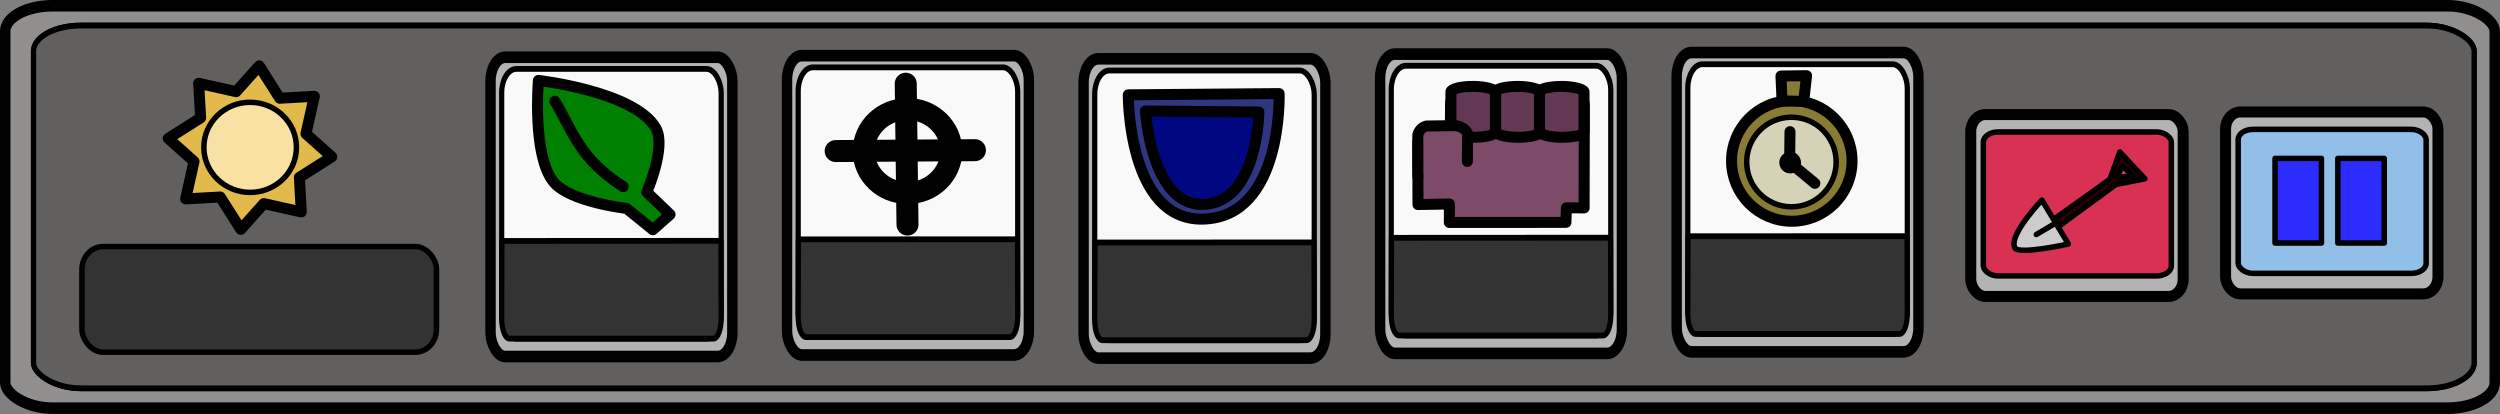 <?xml version="1.0" encoding="UTF-8" standalone="no"?>
<!-- Created with Inkscape (http://www.inkscape.org/) -->

<svg
   width="120.263mm"
   height="19.916mm"
   viewBox="0 0 120.263 19.916"
   version="1.1"
   id="svg1"
   xml:space="preserve"
   inkscape:version="1.3.2 (091e20e, 2023-11-25, custom)"
   sodipodi:docname="GUI PLANTS processo.svg"
   xmlns:inkscape="http://www.inkscape.org/namespaces/inkscape"
   xmlns:sodipodi="http://sodipodi.sourceforge.net/DTD/sodipodi-0.dtd"
   xmlns="http://www.w3.org/2000/svg"
   xmlns:svg="http://www.w3.org/2000/svg"><rect x="0" y="0" width="120.263" height="19.916" fill="#808080" stroke="none"/><sodipodi:namedview
     id="namedview1"
     pagecolor="#ffffff"
     bordercolor="#000000"
     borderopacity="0.25"
     inkscape:showpageshadow="2"
     inkscape:pageopacity="0.0"
     inkscape:pagecheckerboard="0"
     inkscape:deskcolor="#d1d1d1"
     inkscape:document-units="mm"
     inkscape:zoom="0.53420635"
     inkscape:cx="335.07651"
     inkscape:cy="461.43218"
     inkscape:window-width="1920"
     inkscape:window-height="1017"
     inkscape:window-x="1072"
     inkscape:window-y="239"
     inkscape:window-maximized="1"
     inkscape:current-layer="layer1" /><defs
     id="defs1" /><g
     inkscape:label="Camada 1"
     inkscape:groupmode="layer"
     id="layer1"
     transform="translate(-5.444,-186.895)"><g
       id="g266"
       transform="matrix(1,0,0,1.101,2.476,179.264)"
       style="stroke-width:0.953"><rect
         style="fill:#918e8e;fill-opacity:1;stroke:#000000;stroke-width:0.504;stroke-linecap:round;stroke-linejoin:round;stroke-dasharray:none;stroke-opacity:1"
         id="rect265"
         width="119.759"
         height="17.583"
         x="3.219"
         y="7.182"
         ry="1.12"
         rx="2.284" /><rect
         style="fill:#625f5f;fill-opacity:1;stroke:#000000;stroke-width:0.252;stroke-linecap:round;stroke-linejoin:round;stroke-dasharray:none;stroke-opacity:1"
         id="rect266"
         width="117.406"
         height="15.849"
         x="4.581"
         y="8.048"
         ry="1.12"
         rx="2.284" /><rect
         style="fill:#625f5f;fill-opacity:1;stroke:#000000;stroke-width:0.252;stroke-linecap:round;stroke-linejoin:round;stroke-dasharray:none;stroke-opacity:1"
         id="rect376"
         width="117.406"
         height="15.849"
         x="4.581"
         y="8.048"
         ry="1.12"
         rx="2.284" /></g><g
       id="g268"
       transform="translate(2.476,181.944)"><rect
         style="fill:#333333;fill-opacity:1;stroke:#000000;stroke-width:0.265;stroke-linecap:round;stroke-linejoin:round;stroke-dasharray:none;stroke-opacity:1"
         id="rect267"
         width="17.055"
         height="5.083"
         x="6.91"
         y="16.811"
         ry="1.097"
         rx="1.024" /><g
         id="g267"
         transform="matrix(0.391,0,0,0.391,10.877,7.948)"
         style="stroke-width:0.676;stroke-dasharray:none"><path
           sodipodi:type="star"
           style="fill:#e1ba4b;fill-opacity:1;stroke:#000000;stroke-width:0.967;stroke-linecap:round;stroke-linejoin:round;stroke-dasharray:none"
           id="path267"
           inkscape:flatsided="false"
           sodipodi:sides="8"
           sodipodi:cx="3.6057682"
           sodipodi:cy="3.9427557"
           sodipodi:r1="7.2417073"
           sodipodi:r2="5.0738635"
           sodipodi:arg1="0.89750887"
           sodipodi:arg2="1.3280402"
           inkscape:rounded="0"
           inkscape:randomized="0"
           d="M 8.121,9.604 4.825,8.868 2.796,11.139 0.986,8.288 -2.056,8.458 -1.319,5.162 -3.59,3.133 -0.739,1.323 -0.91,-1.719 2.386,-0.982 4.416,-3.253 6.226,-0.402 9.267,-0.573 8.531,2.723 10.802,4.753 7.951,6.563 Z"
           inkscape:transform-center-x="0.14062682"
           inkscape:transform-center-y="-0.83228021"
           transform="matrix(1.398,0,0,1.398,5.488,4.985)" /><ellipse
           style="fill:#f8e1a3;fill-opacity:1;stroke:#000000;stroke-width:0.676;stroke-linecap:round;stroke-linejoin:round;stroke-dasharray:none"
           id="ellipse267"
           cx="10.548"
           cy="10.463"
           rx="5.695"
           ry="5.543" /></g></g><g
       id="g329"
       transform="matrix(0.953,0,0,0.952,-1.076,217.684)"
       style="stroke-width:1.05"><g
         id="g269"
         transform="matrix(0.804,0,0,0.897,9.055,-10.165)"
         style="stroke-width:1.236"><rect
           style="fill:#b3b3b3;fill-opacity:1;stroke:#000000;stroke-width:0.654;stroke-linecap:round;stroke-linejoin:round;stroke-dasharray:none;stroke-opacity:1"
           id="rect268"
           width="15.182"
           height="16.86"
           x="28.044"
           y="-21.498"
           rx="0.923"
           ry="1.341" /><rect
           style="fill:#f9f9f9;fill-opacity:1;stroke:#000000;stroke-width:0.327;stroke-linecap:round;stroke-linejoin:round;stroke-dasharray:none;stroke-opacity:1"
           id="rect269"
           width="13.781"
           height="15.196"
           x="28.744"
           y="-20.841"
           rx="0.923"
           ry="1.341" /><path
           id="path269"
           style="fill:#333333;fill-opacity:1;stroke:#000000;stroke-width:0.327;stroke-linecap:round;stroke-linejoin:round;stroke-dasharray:none"
           d="m 42.51,-11.156 0.015,4.366 c 0.002,0.635 -0.219,1.145 -0.491,1.145 H 29.235 c -0.272,0 -0.491,-0.511 -0.491,-1.145 l 0.015,-4.359 z"
           sodipodi:nodetypes="csssscc" /></g><g
         id="g328"
         transform="matrix(0.75,0,0,0.752,9.933,-19.652)"
         style="stroke-width:1.398"><path
           style="fill:#008000;fill-opacity:1;stroke:#000000;stroke-width:0.74;stroke-linecap:round;stroke-linejoin:round;stroke-dasharray:none;stroke-opacity:1"
           d="m 39.817,-1.437 1.159,-1.024 -1.568,-1.501 c 0,0 1.334,-3.045 0.613,-4.3 -1.418,-2.468 -7.906,-3.208 -7.906,-3.208 0,0 -0.434,5.046 1.022,6.825 1.102,1.347 4.907,1.774 4.907,1.774 z"
           id="path327"
           sodipodi:nodetypes="cccscscc" /><path
           style="fill:none;fill-opacity:1;stroke:#000000;stroke-width:0.74;stroke-linecap:round;stroke-linejoin:round;stroke-dasharray:none;stroke-opacity:1"
           d="m 33.227,-10.069 c 1.164,1.912 1.592,3.823 4.597,5.735"
           id="path328"
           sodipodi:nodetypes="cc" /></g></g><g
       id="g333"
       transform="matrix(0.953,0,0,0.952,-5.207,206.714)"
       style="stroke-width:1.05"><g
         id="g330"
         transform="matrix(0.804,0,0,0.897,28.357,1.279)"
         style="stroke-width:1.236"><rect
           style="fill:#b3b3b3;fill-opacity:1;stroke:#000000;stroke-width:0.654;stroke-linecap:round;stroke-linejoin:round;stroke-dasharray:none;stroke-opacity:1"
           id="rect329"
           width="15.182"
           height="16.86"
           x="28.044"
           y="-21.498"
           rx="0.923"
           ry="1.341" /><rect
           style="fill:#f9f9f9;fill-opacity:1;stroke:#000000;stroke-width:0.327;stroke-linecap:round;stroke-linejoin:round;stroke-dasharray:none;stroke-opacity:1"
           id="rect330"
           width="13.781"
           height="15.196"
           x="28.744"
           y="-20.841"
           rx="0.923"
           ry="1.341" /><path
           id="path330"
           style="fill:#333333;fill-opacity:1;stroke:#000000;stroke-width:0.327;stroke-linecap:round;stroke-linejoin:round;stroke-dasharray:none"
           d="m 42.51,-11.156 0.015,4.366 c 0.002,0.635 -0.219,1.145 -0.491,1.145 H 29.235 c -0.272,0 -0.491,-0.511 -0.491,-1.145 l 0.015,-4.359 z"
           sodipodi:nodetypes="csssscc" /></g><g
         id="g332"
         transform="matrix(0.714,0,0,0.714,14.637,-8.412)"
         style="stroke-width:1.47"><ellipse
           style="fill:none;fill-opacity:1;stroke:#000000;stroke-width:1.556;stroke-linecap:round;stroke-linejoin:round;stroke-dasharray:none;stroke-opacity:1"
           id="ellipse330"
           cx="59.31"
           cy="-6.686"
           rx="3.096"
           ry="2.972" /><path
           style="fill:none;fill-opacity:1;stroke:#000000;stroke-width:1.556;stroke-linecap:round;stroke-linejoin:round;stroke-dasharray:none;stroke-opacity:1"
           d="m 59.186,-11.453 0.124,9.968"
           id="path331" /><path
           style="fill:none;fill-opacity:1;stroke:#000000;stroke-width:1.556;stroke-linecap:round;stroke-linejoin:round;stroke-dasharray:none;stroke-opacity:1"
           d="m 54.233,-6.686 9.844,-0.062"
           id="path332" /></g></g><g
       id="g337"
       transform="matrix(0.953,0,0,0.952,-7.553,207.025)"
       style="stroke-width:1.05"><g
         id="g334"
         transform="matrix(0.804,0,0,0.897,45.787,1.111)"
         style="stroke-width:1.236"><rect
           style="fill:#b3b3b3;fill-opacity:1;stroke:#000000;stroke-width:0.654;stroke-linecap:round;stroke-linejoin:round;stroke-dasharray:none;stroke-opacity:1"
           id="rect333"
           width="15.182"
           height="16.86"
           x="28.044"
           y="-21.498"
           rx="0.923"
           ry="1.341" /><rect
           style="fill:#f9f9f9;fill-opacity:1;stroke:#000000;stroke-width:0.327;stroke-linecap:round;stroke-linejoin:round;stroke-dasharray:none;stroke-opacity:1"
           id="rect334"
           width="13.781"
           height="15.196"
           x="28.744"
           y="-20.841"
           rx="0.923"
           ry="1.341" /><path
           id="path334"
           style="fill:#333333;fill-opacity:1;stroke:#000000;stroke-width:0.327;stroke-linecap:round;stroke-linejoin:round;stroke-dasharray:none"
           d="m 42.51,-11.156 0.015,4.366 c 0.002,0.635 -0.219,1.145 -0.491,1.145 H 29.235 c -0.272,0 -0.491,-0.511 -0.491,-1.145 l 0.015,-4.359 z"
           sodipodi:nodetypes="csssscc" /></g><g
         id="g336"
         transform="translate(-7.418,-8.668)"
         style="stroke-width:1.05"><path
           style="fill:#303582;fill-opacity:1;stroke:#000000;stroke-width:0.555;stroke-linecap:round;stroke-linejoin:round;stroke-dasharray:none;stroke-opacity:1"
           d="m 81.754,-1.405 c -3.778,0.065 -3.746,-6.281 -3.746,-6.281 l 7.615,-0.062 c 0,0 0.217,6.272 -3.868,6.343 z"
           id="path335"
           sodipodi:nodetypes="sccs" /><path
           style="fill:#000780;fill-opacity:1;stroke:#000000;stroke-width:0.555;stroke-linecap:round;stroke-linejoin:round;stroke-dasharray:none;stroke-opacity:1"
           d="m 81.757,-2.147 c -2.595,0.045 -2.883,-4.722 -2.883,-4.722 l 5.726,0.051 c 0,0 -0.037,4.624 -2.843,4.672 z"
           id="path336"
           sodipodi:nodetypes="sccs" /></g></g><g
       id="g342"
       transform="matrix(0.953,0,0,0.952,-9.183,206.756)"
       style="stroke-width:1.05"><g
         id="g338"
         transform="matrix(0.804,0,0,0.897,62.466,1.155)"
         style="stroke-width:1.236"><rect
           style="fill:#b3b3b3;fill-opacity:1;stroke:#000000;stroke-width:0.654;stroke-linecap:round;stroke-linejoin:round;stroke-dasharray:none;stroke-opacity:1"
           id="rect337"
           width="15.182"
           height="16.86"
           x="28.044"
           y="-21.498"
           rx="0.923"
           ry="1.341" /><rect
           style="fill:#f9f9f9;fill-opacity:1;stroke:#000000;stroke-width:0.327;stroke-linecap:round;stroke-linejoin:round;stroke-dasharray:none;stroke-opacity:1"
           id="rect338"
           width="13.781"
           height="15.196"
           x="28.744"
           y="-20.841"
           rx="0.923"
           ry="1.341" /><path
           id="path338"
           style="fill:#333333;fill-opacity:1;stroke:#000000;stroke-width:0.327;stroke-linecap:round;stroke-linejoin:round;stroke-dasharray:none"
           d="m 42.51,-11.156 0.015,4.366 c 0.002,0.635 -0.219,1.145 -0.491,1.145 H 29.235 c -0.272,0 -0.491,-0.511 -0.491,-1.145 l 0.015,-4.359 z"
           sodipodi:nodetypes="csssscc" /></g><g
         id="g341"
         transform="matrix(0.886,0,0,0.884,-2.029,-8.725)"
         style="stroke-width:1.186"><path
           style="fill:#7d4a68;fill-opacity:1;stroke:#000000;stroke-width:0.628;stroke-linecap:round;stroke-linejoin:round;stroke-dasharray:none;stroke-opacity:1"
           d="m 102.185,-1.014 0.005,-1.055 -1.791,0.03 -0.009,-3.575 1.849,-0.037 0.017,-2.143 c -0.018,-0.751 2.011,-0.982 2.455,0.02 -0.002,-0.565 1.976,-1.316 2.567,0.022 0.005,-0.756 2.55,-1.061 2.597,0.03 l -0.011,5.876 -1.01,-0.005 -0.027,0.833 z"
           id="path339"
           sodipodi:nodetypes="ccccccccccccc" /><rect
           style="fill:#633852;fill-opacity:1;stroke:#000000;stroke-width:0.628;stroke-linecap:round;stroke-linejoin:round;stroke-dasharray:none;stroke-opacity:1"
           id="rect339"
           width="2.534"
           height="2.91"
           x="102.276"
           y="-8.791"
           rx="4.986"
           ry="0.312" /><rect
           style="fill:#633852;fill-opacity:1;stroke:#000000;stroke-width:0.628;stroke-linecap:round;stroke-linejoin:round;stroke-dasharray:none;stroke-opacity:1"
           id="rect340"
           width="2.534"
           height="2.91"
           x="104.826"
           y="-8.791"
           rx="4.986"
           ry="0.312" /><rect
           style="fill:#633852;fill-opacity:1;stroke:#000000;stroke-width:0.628;stroke-linecap:round;stroke-linejoin:round;stroke-dasharray:none;stroke-opacity:1"
           id="rect341"
           width="2.534"
           height="2.91"
           x="107.326"
           y="-8.791"
           rx="4.986"
           ry="0.312" /><path
           style="fill:#7d4a68;fill-opacity:1;stroke:#000000;stroke-width:0.628;stroke-linecap:round;stroke-linejoin:round;stroke-dasharray:none;stroke-opacity:1"
           d="m 100.395,-3.649 -0.006,-2.372 c 0.077,-0.256 0.231,-0.435 0.494,-0.506 l 1.655,-0.023 c 0.314,0.053 0.558,0.184 0.686,0.443 l -0.012,1.606"
           id="path341"
           sodipodi:nodetypes="cccccc" /></g></g><g
       id="g346"
       transform="matrix(0.953,0,0,0.952,-11.94,206.848)"
       style="stroke-width:1.05"><g
         id="g343"
         transform="matrix(0.804,0,0,0.897,80.327,0.98)"
         style="stroke-width:1.236"><rect
           style="fill:#b3b3b3;fill-opacity:1;stroke:#000000;stroke-width:0.654;stroke-linecap:round;stroke-linejoin:round;stroke-dasharray:none;stroke-opacity:1"
           id="rect342"
           width="15.182"
           height="16.86"
           x="28.044"
           y="-21.498"
           rx="0.923"
           ry="1.341" /><rect
           style="fill:#f9f9f9;fill-opacity:1;stroke:#000000;stroke-width:0.327;stroke-linecap:round;stroke-linejoin:round;stroke-dasharray:none;stroke-opacity:1"
           id="rect343"
           width="13.781"
           height="15.196"
           x="28.744"
           y="-20.841"
           rx="0.923"
           ry="1.341" /><path
           id="path343"
           style="fill:#333333;fill-opacity:1;stroke:#000000;stroke-width:0.327;stroke-linecap:round;stroke-linejoin:round;stroke-dasharray:none"
           d="m 42.51,-11.156 0.015,4.366 c 0.002,0.635 -0.219,1.145 -0.491,1.145 H 29.235 c -0.272,0 -0.491,-0.511 -0.491,-1.145 l 0.015,-4.359 z"
           sodipodi:nodetypes="csssscc" /></g><g
         id="g345"
         transform="matrix(0.832,0,0,0.834,-0.053,-8.72)"
         style="stroke-width:1.26"><circle
           style="fill:#887c34;fill-opacity:1;stroke:#000000;stroke-width:0.667;stroke-linecap:round;stroke-linejoin:round;stroke-dasharray:none;stroke-opacity:1"
           id="circle343"
           cx="130.697"
           cy="-4.925"
           r="3.655" /><circle
           style="fill:#d6d2b7;fill-opacity:1;stroke:#000000;stroke-width:0.333;stroke-linecap:round;stroke-linejoin:round;stroke-dasharray:none;stroke-opacity:1"
           id="circle344"
           cx="130.675"
           cy="-4.859"
           r="2.714" /><path
           style="fill:#887c34;fill-opacity:1;stroke:#000000;stroke-width:0.667;stroke-linecap:round;stroke-linejoin:round;stroke-dasharray:none;stroke-opacity:1"
           d="m 130.106,-8.558 -0.066,-1.51 1.554,-0.022 -0.175,1.554 z"
           id="path344" /><path
           style="fill:none;fill-opacity:1;stroke:#000000;stroke-width:0.667;stroke-linecap:round;stroke-linejoin:round;stroke-dasharray:none;stroke-opacity:1"
           d="m 130.588,-6.698 -0.022,1.861 1.532,1.27"
           id="path345" /><circle
           style="fill:#000000;fill-opacity:1;stroke:#000000;stroke-width:0.333;stroke-linecap:round;stroke-linejoin:round;stroke-dasharray:none;stroke-opacity:1"
           id="circle345"
           cx="130.598"
           cy="-4.826"
           r="0.492" /></g></g><g
       id="g349"
       transform="translate(16.344,203.561)"><rect
         style="fill:#b3b3b3;fill-opacity:1;stroke:#000000;stroke-width:0.529;stroke-linecap:round;stroke-linejoin:round;stroke-dasharray:none;stroke-opacity:1"
         id="rect346"
         width="10.217"
         height="8.751"
         x="96.162"
         y="-11.28"
         rx="0.708"
         ry="0.817" /><rect
         style="fill:#91bfe8;fill-opacity:1;stroke:#000000;stroke-width:0.265;stroke-linecap:round;stroke-linejoin:round;stroke-dasharray:none;stroke-opacity:1"
         id="rect347"
         width="9.043"
         height="6.926"
         x="96.768"
         y="-10.442"
         rx="0.708"
         ry="0.489" /><rect
         style="fill:#2c2cff;fill-opacity:1;stroke:#000000;stroke-width:0.265;stroke-linecap:round;stroke-linejoin:round;stroke-dasharray:none;stroke-opacity:1"
         id="rect348"
         width="2.233"
         height="4.071"
         x="98.541"
         y="-9.046" /><rect
         style="fill:#2c2cff;fill-opacity:1;stroke:#000000;stroke-width:0.265;stroke-linecap:round;stroke-linejoin:round;stroke-dasharray:none;stroke-opacity:1"
         id="rect349"
         width="2.233"
         height="4.071"
         x="101.562"
         y="-9.046" /></g><g
       id="g354"
       transform="translate(-7.739,203.871)"><rect
         style="fill:#b3b3b3;fill-opacity:1;stroke:#000000;stroke-width:0.529;stroke-linecap:round;stroke-linejoin:round;stroke-dasharray:none;stroke-opacity:1"
         id="rect350"
         width="10.217"
         height="8.751"
         x="107.987"
         y="-11.466"
         rx="0.708"
         ry="0.817" /><rect
         style="fill:#d83153;fill-opacity:1;stroke:#000000;stroke-width:0.265;stroke-linecap:round;stroke-linejoin:round;stroke-dasharray:none;stroke-opacity:1"
         id="rect351"
         width="9.043"
         height="6.926"
         x="108.593"
         y="-10.628"
         rx="0.708"
         ry="0.489" /><g
         id="g353"
         transform="translate(0.31,0.588)"><path
           id="path351"
           style="fill:#2b0000;fill-opacity:1;stroke:#000000;stroke-width:0.265;stroke-linecap:round;stroke-linejoin:round;stroke-dasharray:none;stroke-opacity:1"
           d="m 114.85,-10.254 -0.483,1.316 -2.64,1.883 0.15,0.402 2.784,-2.038 1.392,-0.273 z m 0.104,0.667 0.536,0.465 -0.788,0.109 z"
           sodipodi:nodetypes="ccccccccccc" /><path
           style="fill:#cccccc;fill-opacity:1;stroke:#000000;stroke-width:0.265;stroke-linecap:round;stroke-linejoin:round;stroke-dasharray:none;stroke-opacity:1"
           d="m 111.1,-7.939 1.273,2.111 c 0,0 -2.375,0.529 -2.57,0.193 -0.342,-0.592 1.297,-2.304 1.297,-2.304 z"
           id="path352"
           sodipodi:nodetypes="ccsc" /><path
           style="fill:none;fill-opacity:1;stroke:#000000;stroke-width:0.265;stroke-linecap:round;stroke-linejoin:round;stroke-dasharray:none;stroke-opacity:1"
           d="m 111.802,-6.857 -0.97,0.574"
           id="path353"
           sodipodi:nodetypes="cc" /></g></g></g></svg>
